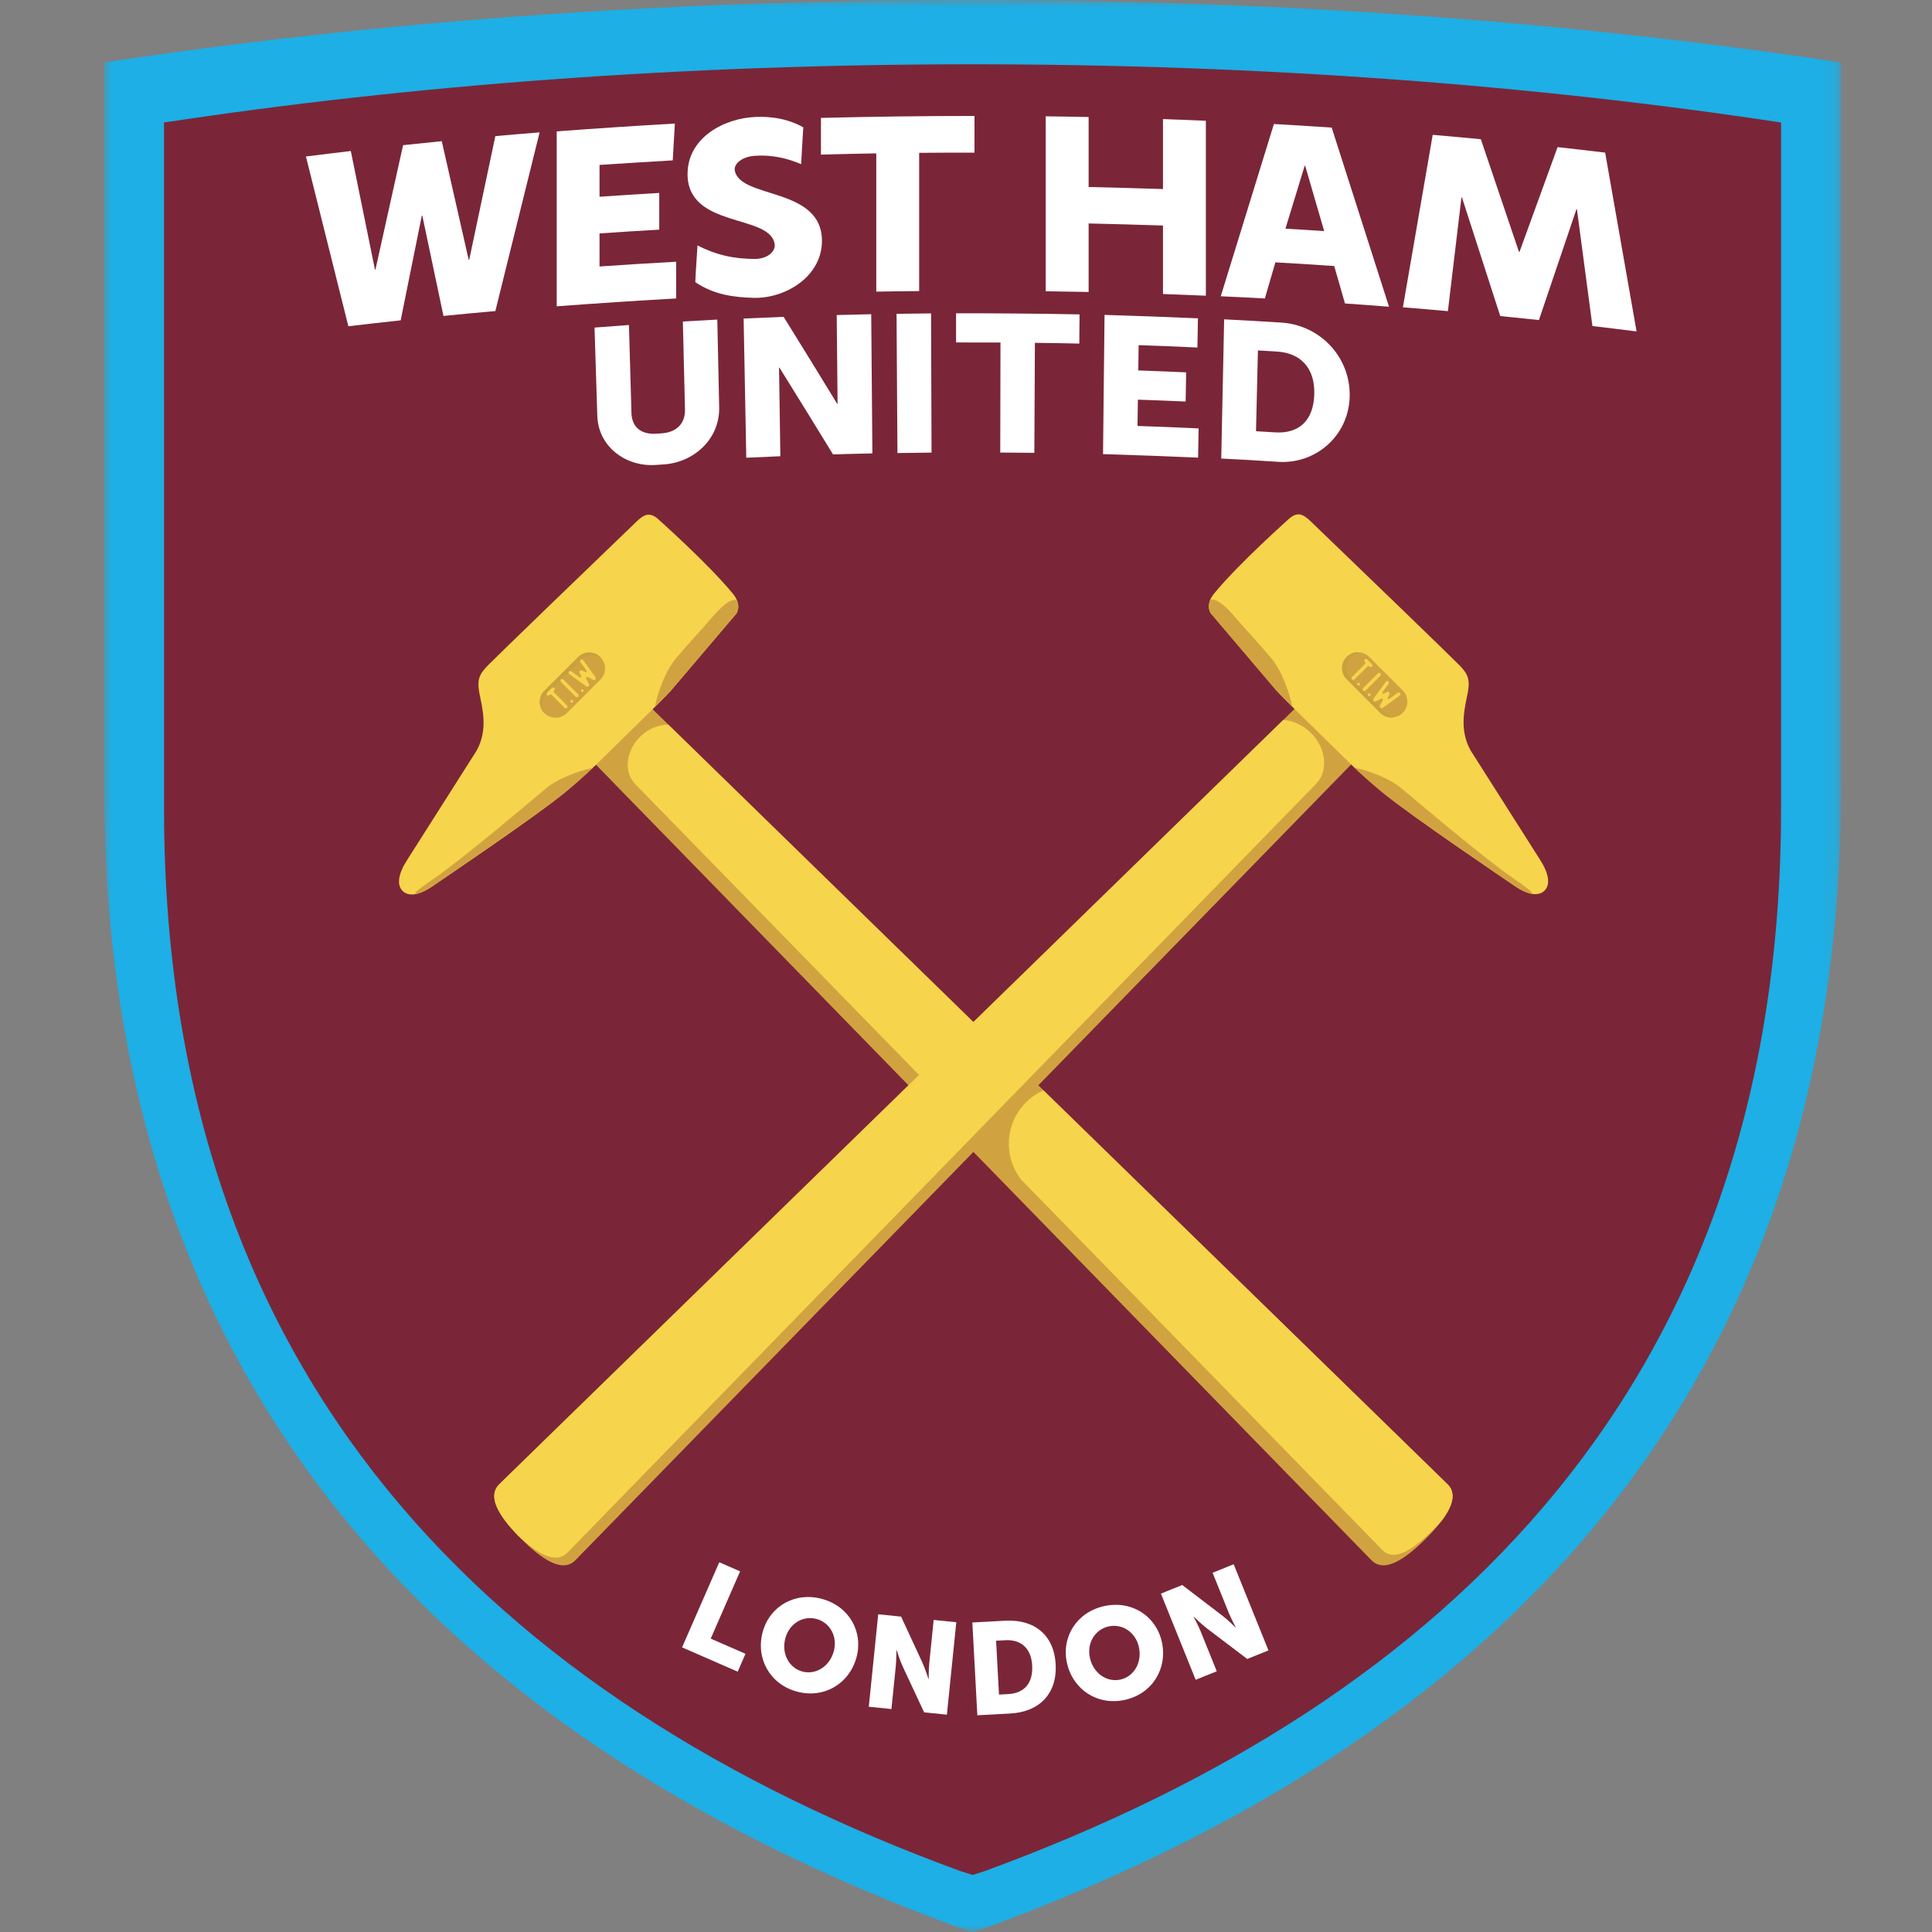 <?xml version="1.0" encoding="UTF-8" standalone="no"?>
<svg width="130px" height="130px" viewBox="0 0 130 130" version="1.1" xmlns="http://www.w3.org/2000/svg" xmlns:xlink="http://www.w3.org/1999/xlink">
    <rect x="0" y="0" width="130" height="130" fill="#808080" stroke="none"/>
    <!-- Generator: Sketch 39 (31667) - http://www.bohemiancoding.com/sketch -->
    <title>westham-united</title>
    <desc>Created with Sketch.</desc>
    <defs>
        <polygon id="path-1" points="116.88 0 116.88 130 0 130 0 0 116.88 0"></polygon>
        <polygon id="path-3" points="0 130 116.88 130 116.88 0 0 0"></polygon>
    </defs>
    <g id="Page-1" stroke="none" stroke-width="1" fill="none" fill-rule="evenodd">
        <g id="westham-united">
            <g id="Page-1" transform="translate(7, 0)">
                <g id="Group-3">
                    <mask id="mask-2" fill="white">
                        <use xlink:href="#path-1"></use>
                    </mask>
                    <g id="Clip-2"></g>
                    <path d="M58.441,62.743 L58.429,62.731 L58.505,62.807 L58.441,62.743 Z M116.874,4.215 L116.874,4.207 C99.119,1.507 79.319,0 58.437,0 C37.556,0 17.755,1.507 -0,4.207 L-0,4.302 L0.003,52.972 C0.013,94.188 23.913,117.369 57.487,129.693 L58.441,129.999 L58.444,130 L59.397,129.693 C92.972,117.369 116.868,94.188 116.881,52.972 L116.881,4.215 L116.874,4.215 L116.874,4.215 Z" id="Fill-1" fill="#1DAFE5" mask="url(#mask-2)"></path>
                </g>
                <path d="M112.837,8.25 L112.837,8.243 C96.31,5.73 77.876,4.326 58.437,4.326 C38.997,4.326 20.564,5.73 4.036,8.243 L4.036,8.332 L4.038,54.454 C4.048,92.825 26.297,114.404 57.552,125.877 L58.44,126.161 L58.443,126.163 L59.33,125.877 C90.586,114.404 112.832,92.825 112.844,54.454 L112.844,8.25 L112.837,8.25" id="Fill-4" fill="#7A2638"></path>
                <path d="M85.29,104.992 C86.151,105.854 87.529,104.942 88.943,103.529 C90.356,102.116 91.268,100.737 90.407,99.875 L36.46,47.285 C35.598,46.422 34.058,46.567 33.019,47.605 C31.981,48.643 31.838,50.183 32.7,51.045 L85.29,104.992" id="Fill-6" fill="#D1A340"></path>
                <path d="M38.133,46.482 L42.545,41.292 C42.545,41.292 42.962,40.737 42.314,39.948 C40.612,37.877 37.2,34.855 37.2,34.855 C36.707,34.485 36.372,34.575 35.825,35.1 C33.124,37.69 26.25,44.333 25.836,44.764 C25.316,45.3 25.078,45.66 25.244,46.578 C25.412,47.504 25.904,49.042 25.053,50.536 L20.408,57.846 C19.826,58.738 19.657,59.527 20.096,59.955 C20.33,60.185 20.92,60.452 22.12,59.619 C22.694,59.221 29.01,54.969 31.022,53.314 C32.201,52.344 33.101,51.462 33.101,51.462 L36.913,47.723 C36.913,47.723 37.715,46.936 38.133,46.482" id="Fill-8" fill="#F6D44C"></path>
                <path d="M22.15,59.15 C20.831,60.043 20.835,60.175 21.019,60.15 C21.309,60.086 21.672,59.929 22.12,59.618 C22.693,59.221 29.009,54.969 31.022,53.314 C31.854,52.629 32.544,51.99 32.881,51.672 C31.842,51.893 30.517,52.398 29.714,53.069 C28.637,53.97 24.038,57.871 22.15,59.15" id="Fill-10" fill="#D1A340"></path>
                <path d="M38.132,46.482 L42.545,41.292 C42.545,41.292 42.8,40.947 42.595,40.416 C42.595,40.416 42.231,40.005 40.959,41.49 C39.89,42.736 39.384,43.223 38.483,44.301 C37.787,45.133 37.273,46.52 37.064,47.573 C37.317,47.323 37.827,46.814 38.132,46.482" id="Fill-12" fill="#D1A340"></path>
                <path d="M31.708,104.992 C30.847,105.854 29.469,104.942 28.054,103.529 C26.642,102.116 25.73,100.737 26.591,99.875 L80.559,47.265 C81.42,46.402 82.96,46.546 83.999,47.585 C85.037,48.623 85.181,50.163 84.319,51.024 L31.708,104.992" id="Fill-14" fill="#D1A340"></path>
                <path d="M31.183,104.473 L81.536,52.763 C82.398,51.902 82.254,50.362 81.216,49.323 C80.673,48.78 79.993,48.484 79.344,48.447 L26.59,99.874 C25.769,100.697 26.562,101.99 27.863,103.334 C29.157,104.555 30.39,105.268 31.183,104.473" id="Fill-16" fill="#F6D44C"></path>
                <path d="M78.885,46.461 L74.473,41.271 C74.473,41.271 74.056,40.716 74.703,39.927 C76.406,37.856 79.818,34.834 79.818,34.834 C80.312,34.464 80.647,34.554 81.193,35.079 C83.894,37.669 90.768,44.312 91.182,44.743 C91.702,45.278 91.94,45.639 91.773,46.557 C91.606,47.482 91.114,49.021 91.966,50.515 L96.611,57.825 C97.192,58.717 97.361,59.506 96.923,59.934 C96.688,60.164 96.098,60.431 94.898,59.598 C94.324,59.2 88.008,54.948 85.996,53.293 C84.816,52.322 83.917,51.441 83.917,51.441 L80.105,47.702 C80.105,47.702 79.303,46.915 78.885,46.461" id="Fill-18" fill="#F6D44C"></path>
                <path d="M94.869,59.13 C96.188,60.023 96.184,60.155 95.999,60.13 C95.709,60.066 95.346,59.909 94.899,59.598 C94.325,59.201 88.009,54.949 85.996,53.293 C85.165,52.609 84.475,51.97 84.138,51.652 C85.177,51.873 86.501,52.378 87.304,53.049 C88.382,53.95 92.98,57.851 94.869,59.13" id="Fill-20" fill="#D1A340"></path>
                <path d="M78.885,46.461 L74.473,41.271 C74.473,41.271 74.216,40.926 74.423,40.395 C74.423,40.395 74.786,39.984 76.058,41.469 C77.128,42.715 77.634,43.202 78.534,44.28 C79.23,45.112 79.744,46.499 79.953,47.552 C79.701,47.302 79.19,46.793 78.885,46.461" id="Fill-22" fill="#D1A340"></path>
                <path d="M87.385,47.965 C86.969,48.381 86.295,48.381 85.879,47.965 L83.619,45.704 C83.203,45.289 83.203,44.615 83.619,44.2 C84.035,43.783 84.709,43.783 85.125,44.199 L87.385,46.459 C87.801,46.874 87.801,47.549 87.385,47.965" id="Fill-24" fill="#D1A340"></path>
                <path d="M83.923,45.704 C83.507,45.289 83.507,44.615 83.923,44.199 C84.092,44.03 84.305,43.931 84.523,43.899 C84.203,43.853 83.866,43.953 83.619,44.199 C83.203,44.615 83.203,45.289 83.619,45.704 L85.879,47.965 C86.126,48.212 86.464,48.311 86.784,48.265 C86.564,48.233 86.352,48.134 86.183,47.965 L83.923,45.704" id="Fill-26" fill="#C7A13D"></path>
                <polygon id="Fill-28" fill="#D1A340" points="84.917 46.534 84.754 46.534 84.754 46.371 85.791 45.335 85.954 45.334 85.954 45.497"></polygon>
                <polygon id="Fill-30" fill="#D1A340" points="85.258 46.878 85.099 46.878 85.099 46.718 85.26 46.718"></polygon>
                <mask id="mask-4" fill="white">
                    <use xlink:href="#path-3"></use>
                </mask>
                <g id="Clip-33"></g>
                <polygon id="Fill-32" fill="#D1A340" mask="url(#mask-4)" points="84.388 46.166 84.548 46.166 84.548 46.006 84.388 46.006"></polygon>
                <polygon id="Fill-34" fill="#D1A340" mask="url(#mask-4)" points="85.383 44.763 85.028 44.408 84.865 44.408 84.865 44.571 84.921 44.628 84.924 44.704 84.007 45.621 84.005 45.785 84.168 45.786 85.091 44.864 85.162 44.869 85.219 44.927 85.383 44.927"></polygon>
                <polygon id="Fill-35" fill="#D1A340" mask="url(#mask-4)" points="87.28 46.676 87.119 46.65 86.518 47.086 86.435 47.08 86.423 47.007 86.547 46.761 86.534 46.638 86.532 46.637 86.527 46.631 86.524 46.628 86.521 46.624 86.515 46.62 86.513 46.619 86.391 46.606 86.144 46.728 86.072 46.717 86.065 46.634 86.501 46.033 86.476 45.872 86.316 45.897 85.454 47.084 85.465 47.231 85.47 47.237 85.472 47.238 85.6 47.256 86.023 47.046 86.093 47.059 86.103 47.134 85.896 47.551 85.914 47.68 85.916 47.682 85.92 47.687 86.068 47.696 87.255 46.836"></polygon>
                <path d="M37.978,48.766 C37.324,48.752 36.615,49.03 36.061,49.585 C35.096,50.551 34.962,51.982 35.763,52.783 L57.321,74.874 L60.989,71.206 L37.978,48.766" id="Fill-36" fill="#F6D44C" mask="url(#mask-4)"></path>
                <path d="M90.407,99.875 L63.212,73.371 C62.785,73.562 62.385,73.831 62.034,74.181 C60.619,75.597 60.508,77.822 61.702,79.365 L86.025,104.306 C86.826,105.108 88.107,104.258 89.422,102.945 C89.644,102.723 89.852,102.502 90.042,102.284 C90.742,101.338 91.011,100.48 90.407,99.875" id="Fill-37" fill="#F6D44C" mask="url(#mask-4)"></path>
                <polygon id="Fill-38" fill="#F6D44C" mask="url(#mask-4)" points="84.867 46.484 84.704 46.484 84.704 46.32 85.741 45.285 85.904 45.284 85.904 45.447"></polygon>
                <polygon id="Fill-39" fill="#F6D44C" mask="url(#mask-4)" points="85.209 46.828 85.049 46.828 85.049 46.668 85.21 46.668"></polygon>
                <polygon id="Fill-40" fill="#F6D44C" mask="url(#mask-4)" points="84.497 46.117 84.337 46.117 84.337 45.956 84.497 45.956"></polygon>
                <polygon id="Fill-41" fill="#F6D44C" mask="url(#mask-4)" points="85.333 44.713 84.978 44.357 84.815 44.358 84.815 44.52 84.872 44.578 84.874 44.654 83.955 45.572 83.955 45.734 84.119 45.735 85.04 44.814 85.113 44.819 85.17 44.876 85.333 44.876"></polygon>
                <polygon id="Fill-42" fill="#F6D44C" mask="url(#mask-4)" points="87.231 46.626 87.07 46.6 86.469 47.036 86.386 47.031 86.374 46.957 86.498 46.711 86.485 46.589 86.483 46.587 86.478 46.581 86.475 46.578 86.472 46.574 86.466 46.57 86.464 46.569 86.341 46.556 86.095 46.678 86.023 46.667 86.016 46.585 86.452 45.983 86.427 45.822 86.267 45.847 85.405 47.035 85.416 47.181 85.421 47.187 85.423 47.188 85.551 47.206 85.974 46.996 86.044 47.009 86.055 47.084 85.847 47.502 85.865 47.63 85.866 47.633 85.871 47.637 86.019 47.646 87.206 46.787"></polygon>
                <path d="M33.4,44.22 C33.816,44.636 33.816,45.31 33.4,45.726 L31.139,47.986 C30.724,48.402 30.05,48.402 29.634,47.986 C29.218,47.569 29.218,46.896 29.633,46.48 L31.894,44.22 C32.309,43.804 32.984,43.804 33.4,44.22" id="Fill-43" fill="#D1A340" mask="url(#mask-4)"></path>
                <path d="M29.823,46.669 L32.084,44.409 C32.468,44.025 33.07,43.996 33.488,44.321 L33.399,44.219 C32.983,43.804 32.31,43.804 31.894,44.219 L29.634,46.48 C29.218,46.895 29.218,47.569 29.634,47.984 L29.735,48.072 C29.411,47.655 29.439,47.053 29.823,46.669" id="Fill-44" fill="#C7A13D" mask="url(#mask-4)"></path>
                <polygon id="Fill-45" fill="#D1A340" mask="url(#mask-4)" points="31.919 46.851 31.919 47.014 31.756 47.014 30.72 45.977 30.72 45.815 30.881 45.815"></polygon>
                <polygon id="Fill-46" fill="#D1A340" mask="url(#mask-4)" points="32.263 46.509 32.263 46.669 32.103 46.669 32.103 46.509"></polygon>
                <polygon id="Fill-47" fill="#D1A340" mask="url(#mask-4)" points="31.552 47.221 31.552 47.381 31.392 47.381 31.392 47.221"></polygon>
                <polygon id="Fill-48" fill="#D1A340" mask="url(#mask-4)" points="30.148 46.385 29.794 46.74 29.794 46.902 29.956 46.902 30.014 46.846 30.09 46.844 31.008 47.762 31.171 47.762 31.172 47.599 30.25 46.678 30.255 46.605 30.312 46.548 30.312 46.385"></polygon>
                <polygon id="Fill-49" fill="#D1A340" mask="url(#mask-4)" points="32.061 44.487 32.035 44.648 32.472 45.249 32.466 45.333 32.392 45.343 32.146 45.221 32.024 45.233 32.021 45.236 32.016 45.24 32.013 45.242 32.009 45.246 32.005 45.252 32.003 45.255 31.991 45.377 32.113 45.623 32.101 45.696 32.019 45.703 31.417 45.267 31.257 45.291 31.282 45.453 32.469 46.312 32.616 46.303 32.621 46.297 32.623 46.295 32.641 46.167 32.431 45.745 32.444 45.675 32.519 45.663 32.936 45.87 33.065 45.853 33.067 45.852 33.072 45.846 33.082 45.7 32.221 44.513"></polygon>
                <polygon id="Fill-50" fill="#F6D44C" mask="url(#mask-4)" points="31.919 46.737 31.919 46.9 31.756 46.9 30.72 45.863 30.72 45.701 30.881 45.701"></polygon>
                <polygon id="Fill-51" fill="#F6D44C" mask="url(#mask-4)" points="32.263 46.395 32.263 46.554 32.103 46.554 32.103 46.394"></polygon>
                <polygon id="Fill-52" fill="#F6D44C" mask="url(#mask-4)" points="31.552 47.106 31.552 47.266 31.392 47.267 31.392 47.106"></polygon>
                <polygon id="Fill-53" fill="#F6D44C" mask="url(#mask-4)" points="30.148 46.27 29.794 46.625 29.794 46.788 29.956 46.788 30.014 46.732 30.09 46.729 31.008 47.648 31.171 47.648 31.172 47.485 30.25 46.563 30.255 46.491 30.312 46.434 30.312 46.27"></polygon>
                <polygon id="Fill-54" fill="#F6D44C" mask="url(#mask-4)" points="32.061 44.373 32.035 44.534 32.472 45.135 32.466 45.218 32.392 45.229 32.146 45.107 32.024 45.119 32.021 45.121 32.016 45.126 32.013 45.129 32.009 45.133 32.005 45.139 32.003 45.141 31.991 45.262 32.113 45.509 32.101 45.581 32.019 45.589 31.417 45.152 31.257 45.177 31.282 45.338 32.469 46.199 32.616 46.189 32.621 46.183 32.623 46.181 32.641 46.053 32.431 45.63 32.444 45.56 32.519 45.55 32.936 45.756 33.065 45.739 33.067 45.738 33.072 45.732 33.082 45.586 32.221 44.399"></polygon>
                <path d="M37.227,31.278 C35.188,31.471 33.248,30.104 33.191,27.961 C33.129,25.988 33.067,24.015 33.005,22.042 C33.93,21.969 34.394,21.935 35.32,21.869 C35.376,23.842 35.433,25.816 35.489,27.789 C35.517,28.771 36.174,29.248 37.158,29.183 C37.295,29.175 37.363,29.17 37.499,29.161 C38.484,29.098 39.114,28.536 39.091,27.553 C39.043,25.58 38.995,23.607 38.948,21.633 C39.875,21.578 40.338,21.553 41.266,21.504 C41.308,23.478 41.35,25.451 41.392,27.425 C41.426,29.579 39.646,31.159 37.568,31.256 C37.431,31.265 37.363,31.269 37.227,31.278" id="Fill-55" fill="#FFFFFF" mask="url(#mask-4)"></path>
                <path d="M43.037,21.434 C44.113,21.384 44.652,21.36 45.728,21.319 C46.938,23.265 48.14,25.216 49.333,27.174 L49.359,27.174 C49.339,25.181 49.32,23.191 49.301,21.2 C50.228,21.174 50.693,21.163 51.622,21.142 C51.648,24.265 51.674,27.387 51.701,30.509 C50.641,30.532 50.111,30.544 49.052,30.576 C47.859,28.625 46.657,26.678 45.447,24.736 L45.42,24.738 C45.45,26.726 45.479,28.712 45.508,30.698 C44.591,30.736 44.132,30.756 43.215,30.8 C43.156,27.678 43.097,24.556 43.037,21.434" id="Fill-56" fill="#FFFFFF" mask="url(#mask-4)"></path>
                <path d="M53.327,21.116 C54.256,21.102 54.72,21.096 55.649,21.088 C55.66,24.21 55.671,27.333 55.681,30.455 C54.763,30.463 54.304,30.469 53.387,30.484 C53.366,27.361 53.346,24.239 53.327,21.116" id="Fill-57" fill="#FFFFFF" mask="url(#mask-4)"></path>
                <path d="M60.32,23.047 C59.125,23.041 58.528,23.04 57.333,23.044 L57.33,21.079 C60.101,21.078 62.87,21.102 65.641,21.154 C65.634,21.941 65.63,22.334 65.624,23.119 C64.429,23.093 63.831,23.082 62.636,23.067 C62.624,25.535 62.612,28.002 62.599,30.47 C61.681,30.457 61.221,30.453 60.304,30.45 C60.309,27.98 60.314,25.514 60.32,23.047" id="Fill-58" fill="#FFFFFF" mask="url(#mask-4)"></path>
                <path d="M67.322,21.189 C69.418,21.253 71.512,21.328 73.607,21.419 C73.593,22.206 73.586,22.599 73.571,23.384 C71.989,23.311 71.198,23.279 69.616,23.224 C69.606,23.905 69.601,24.247 69.593,24.927 C70.881,24.973 71.525,24.997 72.813,25.055 C72.8,25.84 72.792,26.233 72.779,27.018 C71.493,26.962 70.851,26.936 69.565,26.892 C69.555,27.601 69.551,27.954 69.541,28.662 C71.186,28.718 72.009,28.75 73.653,28.828 C73.638,29.614 73.632,30.009 73.616,30.794 C71.484,30.701 69.353,30.62 67.22,30.556 C67.254,27.433 67.288,24.311 67.322,21.189" id="Fill-59" fill="#FFFFFF" mask="url(#mask-4)"></path>
                <path d="M78.8,29.093 C80.388,29.192 81.385,28.32 81.436,26.526 C81.486,24.744 80.497,23.756 78.938,23.657 C78.42,23.625 78.161,23.61 77.643,23.579 C77.599,25.392 77.557,27.203 77.514,29.015 C78.029,29.044 78.286,29.061 78.8,29.093 M75.37,21.488 C76.855,21.564 77.597,21.605 79.08,21.698 C81.773,21.799 83.891,24.002 83.817,26.703 C83.743,29.355 81.474,31.317 78.842,31.064 C77.376,30.971 76.643,30.928 75.175,30.854 C75.241,27.732 75.306,24.61 75.37,21.488" id="Fill-60" fill="#FFFFFF" mask="url(#mask-4)"></path>
                <path d="M13.586,10.53 C14.793,10.378 15.396,10.304 16.605,10.162 C17.146,12.822 17.688,15.481 18.229,18.14 L18.263,18.137 C18.882,15.347 19.502,12.557 20.123,9.768 C21.163,9.656 21.684,9.602 22.725,9.499 C23.329,12.162 23.934,14.825 24.539,17.488 L24.571,17.485 C25.157,14.71 25.744,11.935 26.331,9.159 C27.522,9.053 28.117,9.003 29.309,8.908 C28.315,12.915 27.322,16.923 26.331,20.931 C24.934,21.055 24.235,21.12 22.84,21.259 C22.365,19.008 21.89,16.757 21.416,14.505 L21.383,14.509 C20.908,16.858 20.434,19.207 19.96,21.556 C18.551,21.708 17.847,21.787 16.44,21.953 C15.489,18.145 14.538,14.338 13.586,10.53" id="Fill-61" fill="#FFFFFF" mask="url(#mask-4)"></path>
                <path d="M89.404,9.074 C90.701,9.185 91.348,9.244 92.643,9.368 C93.5,11.894 94.355,14.421 95.209,16.949 L95.242,16.952 C96.096,14.601 96.951,12.251 97.806,9.9 C99.087,10.042 99.727,10.115 101.007,10.269 C101.712,14.28 102.417,18.29 103.121,22.301 C101.934,22.151 101.34,22.079 100.151,21.939 C99.804,19.32 99.456,16.701 99.108,14.082 L99.075,14.078 C98.234,16.564 97.392,19.049 96.551,21.535 C95.51,21.424 94.99,21.37 93.948,21.267 C93.091,18.605 92.232,15.945 91.372,13.284 L91.339,13.281 C91.035,15.832 90.73,18.384 90.425,20.935 C89.215,20.827 88.609,20.776 87.398,20.678 C88.067,16.811 88.736,12.942 89.404,9.074" id="Fill-62" fill="#FFFFFF" mask="url(#mask-4)"></path>
                <path d="M30.46,8.84 C33.109,8.641 35.758,8.466 38.41,8.314 C38.353,9.306 38.324,9.801 38.267,10.792 C36.624,10.886 34.983,10.989 33.341,11.098 L33.341,13.238 C34.949,13.127 35.752,13.076 37.36,12.983 L37.36,15.453 C35.752,15.545 34.949,15.596 33.341,15.708 L33.341,17.93 C35.059,17.811 36.778,17.705 38.498,17.612 L38.498,20.082 C35.816,20.234 33.138,20.41 30.46,20.611 L30.46,8.84" id="Fill-63" fill="#FFFFFF" mask="url(#mask-4)"></path>
                <path d="M51.962,10.321 C50.473,10.346 49.728,10.363 48.24,10.404 L48.24,7.934 C51.684,7.847 55.126,7.803 58.572,7.802 C58.571,8.79 58.571,9.284 58.571,10.272 C57.083,10.269 56.338,10.271 54.848,10.284 L54.848,19.586 C53.694,19.596 53.116,19.603 51.962,19.623 L51.962,10.321" id="Fill-64" fill="#FFFFFF" mask="url(#mask-4)"></path>
                <path d="M63.365,7.827 C64.519,7.842 65.097,7.85 66.251,7.875 L66.251,12.583 C67.92,12.621 69.587,12.667 71.255,12.721 L71.255,8.013 C72.409,8.053 72.986,8.075 74.14,8.126 L74.14,19.897 C72.986,19.847 72.409,19.825 71.255,19.784 L71.255,15.175 C69.587,15.121 67.92,15.074 66.251,15.036 L66.251,19.646 C65.097,19.622 64.519,19.613 63.365,19.598 L63.365,7.827" id="Fill-65" fill="#FFFFFF" mask="url(#mask-4)"></path>
                <path d="M80.789,11.152 C80.357,12.564 79.925,13.976 79.493,15.388 C80.537,15.448 81.058,15.48 82.101,15.55 C81.676,14.084 81.248,12.619 80.822,11.154 L80.789,11.152 M82.777,17.9 C81.193,17.792 80.401,17.743 78.817,17.653 C78.534,18.625 78.392,19.111 78.109,20.084 C76.922,20.019 76.328,19.989 75.142,19.935 C76.333,16.072 77.525,12.209 78.718,8.345 C80.274,8.433 81.052,8.482 82.607,8.586 C83.895,12.604 85.18,16.621 86.464,20.64 C85.279,20.546 84.687,20.503 83.501,20.419 C83.211,19.411 83.067,18.908 82.777,17.9" id="Fill-66" fill="#FFFFFF" mask="url(#mask-4)"></path>
                <path d="M43.866,7.868 C41.716,7.945 39.281,9.268 39.264,11.685 C39.239,15.374 44.779,14.383 45.121,16.399 C45.216,16.957 44.587,17.425 43.793,17.424 C42.311,17.422 41.142,17.133 39.932,16.513 C39.874,17.529 39.825,18.063 39.785,18.986 C41.034,19.824 42.325,20.004 43.721,20.041 C45.792,20.095 48.285,18.657 48.306,16.235 C48.337,12.574 42.846,13.403 42.447,11.499 C42.345,11.012 42.941,10.532 43.83,10.481 C45.188,10.403 46.165,10.74 46.908,11.045 C46.968,9.875 46.985,9.708 47.051,8.568 C46.397,8.193 45.367,7.815 43.866,7.868" id="Fill-67" fill="#FFFFFF" mask="url(#mask-4)"></path>
                <polygon id="Fill-68" fill="#FFFFFF" mask="url(#mask-4)" points="41.398 105.12 42.8 105.733 40.822 110.26 43.162 111.281 42.638 112.484 38.895 110.848"></polygon>
                <path d="M46.98,112.471 C47.882,112.718 48.82,112.142 49.103,111.114 C49.373,110.127 48.852,109.186 47.95,108.939 C47.049,108.69 46.119,109.233 45.848,110.22 C45.565,111.248 46.078,112.223 46.98,112.471 M48.32,107.59 C50.142,108.09 51.104,109.805 50.628,111.533 C50.142,113.304 48.43,114.32 46.609,113.82 C44.788,113.32 43.836,111.571 44.323,109.801 C44.797,108.073 46.5,107.089 48.32,107.59" id="Fill-69" fill="#FFFFFF" mask="url(#mask-4)"></path>
                <path d="M52.093,108.622 L53.633,108.778 L55.059,111.86 C55.261,112.293 55.473,112.975 55.473,112.975 L55.49,112.976 C55.49,112.976 55.489,112.299 55.529,111.907 L55.825,109.002 L57.347,109.157 L56.714,115.376 L55.183,115.221 L53.747,112.148 C53.545,111.715 53.333,111.034 53.333,111.034 L53.316,111.032 C53.316,111.032 53.317,111.709 53.277,112.1 L52.982,114.998 L51.459,114.842 L52.093,108.622" id="Fill-70" fill="#FFFFFF" mask="url(#mask-4)"></path>
                <path d="M60.849,113.991 C61.906,113.934 62.517,113.27 62.453,112.074 C62.389,110.887 61.684,110.312 60.654,110.367 L60.025,110.401 L60.22,114.024 L60.849,113.991 Z M58.427,109.174 L60.644,109.054 C62.609,108.949 63.928,110.025 64.034,111.99 C64.139,113.953 62.945,115.192 60.98,115.298 L58.763,115.417 L58.427,109.174 L58.427,109.174 Z" id="Fill-71" fill="#FFFFFF" mask="url(#mask-4)"></path>
                <path d="M68.388,113.015 C69.301,112.814 69.863,111.866 69.634,110.826 C69.414,109.826 68.515,109.236 67.601,109.437 C66.687,109.638 66.118,110.551 66.337,111.55 C66.566,112.592 67.474,113.217 68.388,113.015 M67.3,108.071 C69.145,107.665 70.795,108.734 71.179,110.485 C71.574,112.279 70.533,113.976 68.688,114.382 C66.844,114.787 65.186,113.683 64.792,111.891 C64.407,110.139 65.456,108.476 67.3,108.071" id="Fill-72" fill="#FFFFFF" mask="url(#mask-4)"></path>
                <path d="M71.115,107.231 L72.55,106.652 L75.247,108.712 C75.628,109.002 76.133,109.505 76.133,109.505 L76.149,109.498 C76.149,109.498 75.833,108.9 75.685,108.535 L74.593,105.828 L76.012,105.255 L78.351,111.052 L76.924,111.628 L74.221,109.579 C73.84,109.29 73.336,108.787 73.336,108.787 L73.319,108.793 C73.319,108.793 73.636,109.391 73.783,109.755 L74.873,112.456 L73.454,113.028 L71.115,107.231" id="Fill-73" fill="#FFFFFF" mask="url(#mask-4)"></path>
            </g>
        </g>
    </g>
</svg>